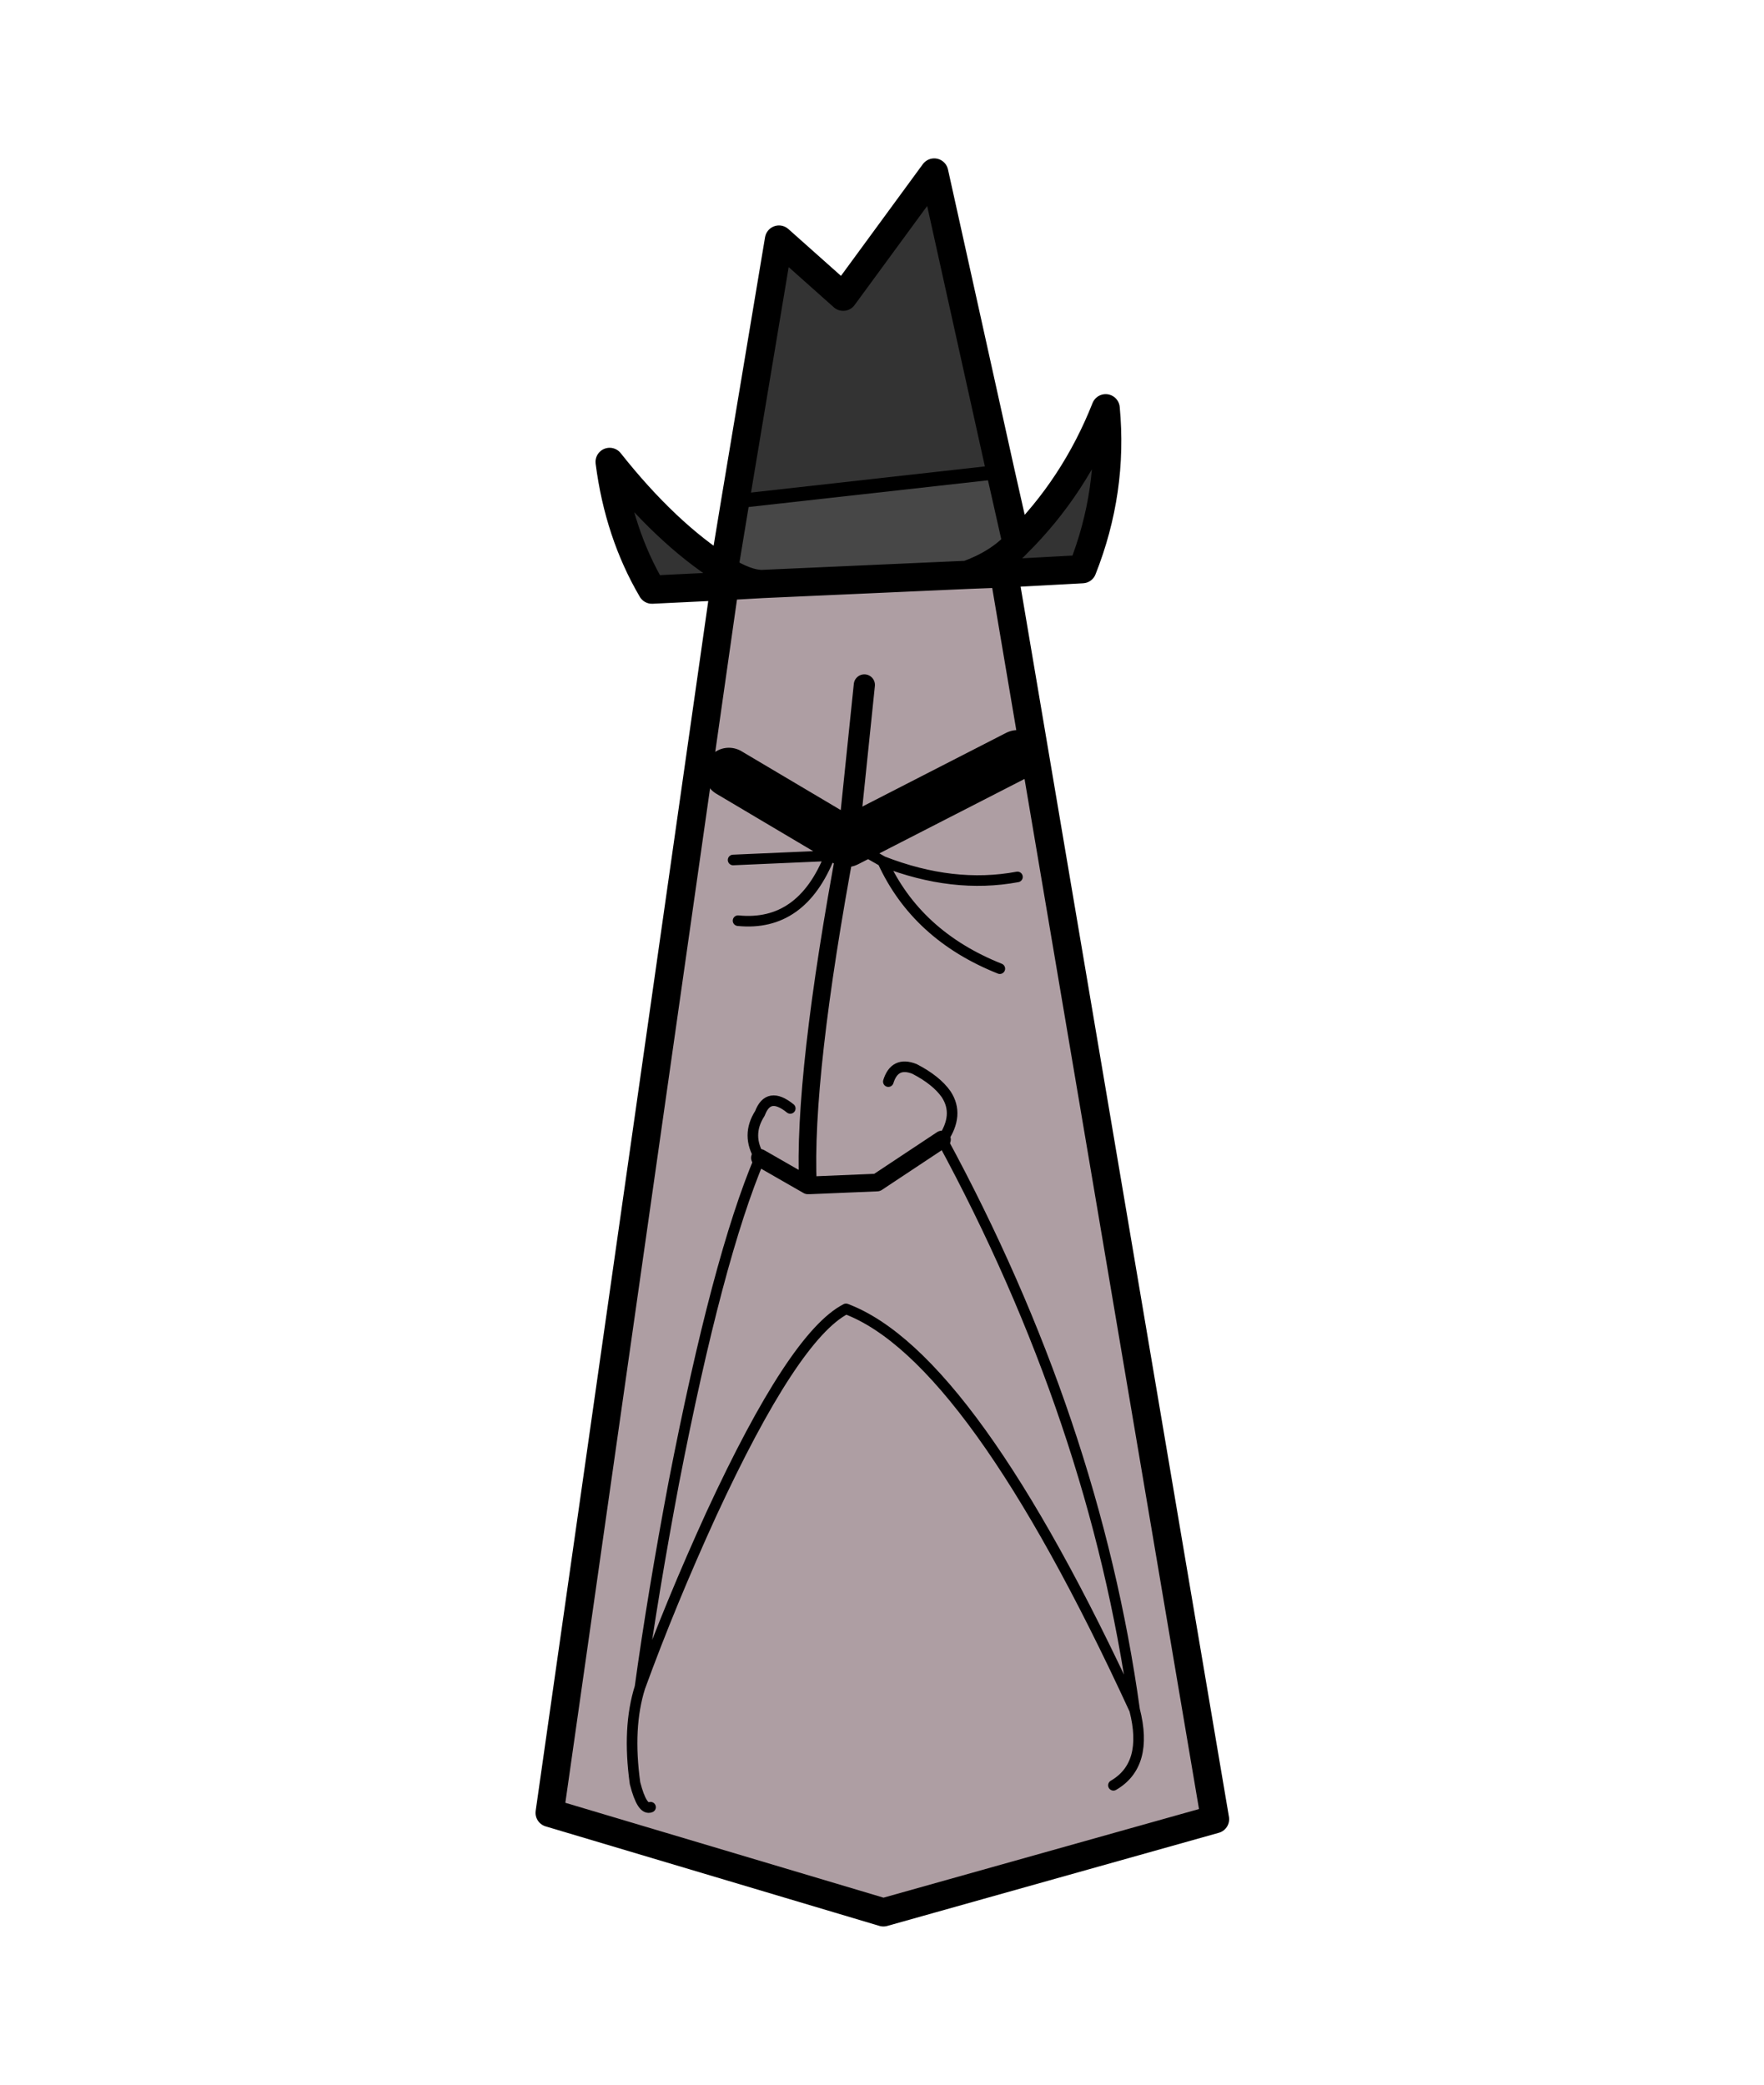 <?xml version="1.0" encoding="UTF-8" standalone="no"?>
<svg xmlns:xlink="http://www.w3.org/1999/xlink" height="125.25px" width="106.0px" xmlns="http://www.w3.org/2000/svg">
  <g transform="matrix(1.0, 0.0, 0.0, 1.0, 53.0, 62.6)">
    <use data-characterId="118" height="125.25" transform="matrix(0.848, 0.0, 0.0, 0.848, -20.819, -53.085)" width="49.15" xlink:href="#sprite0"/>
  </g>
  <defs>
    <g id="sprite0" transform="matrix(1.0, 0.0, 0.0, 1.0, 24.55, 62.6)">
      <use data-characterId="117" height="125.25" transform="matrix(1.0, 0.0, 0.0, 1.0, -24.55, -62.6)" width="49.15" xlink:href="#shape0"/>
    </g>
    <g id="shape0" transform="matrix(1.0, 0.0, 0.0, 1.0, 24.55, 62.6)">
      <path d="M8.4 -40.4 L9.55 -35.3 Q8.25 -33.9 6.05 -33.1 L-8.5 -32.45 Q-9.6 -32.45 -11.2 -33.45 L-10.4 -38.3 8.4 -40.4" fill="#474747" fill-rule="evenodd" stroke="none"/>
      <path d="M9.55 -35.3 Q13.65 -39.35 15.85 -44.9 16.4 -39.05 14.2 -33.5 L8.65 -33.2 6.05 -33.1 Q8.25 -33.9 9.55 -35.3 M-11.15 -32.3 L-16.3 -32.05 Q-18.65 -36.05 -19.3 -41.1 -15.3 -36.05 -11.2 -33.45 -9.6 -32.45 -8.5 -32.45 L-11.15 -32.3 M-10.4 -38.3 L-7.3 -56.85 -2.75 -52.8 3.7 -61.6 8.4 -40.4 -10.4 -38.3" fill="#333333" fill-rule="evenodd" stroke="none"/>
      <path d="M8.65 -33.2 L23.6 55.05 0.1 61.65 -23.55 54.6 -11.15 -32.3 -8.5 -32.45 6.05 -33.1 8.65 -33.2 M-2.4 -14.2 L0.05 -12.8 Q2.45 -7.55 8.35 -5.2 2.45 -7.55 0.05 -12.8 L-2.4 -14.2 -2.5 -14.15 -2.4 -14.2 -1.25 -25.3 -2.4 -14.2 9.6 -20.35 -2.4 -14.2 M-5.25 10.15 Q-5.6 2.45 -2.5 -14.15 -5.6 2.45 -5.25 10.15 L-5.15 10.15 -5.25 10.15 -8.65 8.2 Q-11.65 15.25 -14.75 31.2 -16.25 39.15 -17.15 45.7 -15.0 39.8 -12.1 33.45 -6.25 20.8 -2.55 18.9 6.35 22.25 17.9 47.3 15.05 26.8 4.25 6.9 L-0.35 9.95 -5.15 10.15 -0.35 9.95 4.25 6.9 Q15.05 26.8 17.9 47.3 6.35 22.25 -2.55 18.9 -6.25 20.8 -12.1 33.45 -15.0 39.8 -17.15 45.7 -16.25 39.15 -14.75 31.2 -11.65 15.25 -8.65 8.2 L-5.25 10.15 M17.9 47.3 Q18.9 51.2 16.4 52.65 18.9 51.2 17.9 47.3 M9.6 -11.7 Q5.05 -10.85 0.05 -12.8 5.05 -10.85 9.6 -11.7 M0.45 2.8 Q0.9 1.35 2.3 1.9 3.85 2.7 4.55 3.7 5.5 5.15 4.3 6.9 L4.25 6.9 4.3 6.9 Q5.5 5.15 4.55 3.7 3.85 2.7 2.3 1.9 0.9 1.35 0.45 2.8 M-2.5 -14.15 L-3.7 -13.2 Q-5.7 -8.15 -10.2 -8.6 -5.7 -8.15 -3.7 -13.2 L-10.55 -12.9 -3.7 -13.2 -2.5 -14.15 -10.85 -19.1 -2.5 -14.15 M-16.4 54.2 Q-17.0 54.45 -17.5 52.5 -18.05 48.55 -17.15 45.7 -18.05 48.55 -17.5 52.5 -17.0 54.45 -16.4 54.2 M-6.5 4.7 Q-8.05 3.45 -8.65 5.05 -9.65 6.6 -8.65 8.2 -9.65 6.6 -8.65 5.05 -8.05 3.45 -6.5 4.7" fill="#ae9ea3" fill-rule="evenodd" stroke="none"/>
      <path d="M8.4 -40.4 L-10.4 -38.3" fill="none" stroke="#000000" stroke-linecap="round" stroke-linejoin="round" stroke-width="1.0"/>
      <path d="M8.4 -40.4 L9.55 -35.3 Q13.65 -39.35 15.85 -44.9 16.4 -39.05 14.2 -33.5 L8.65 -33.2 23.6 55.05 0.1 61.65 -23.55 54.6 -11.15 -32.3 -16.3 -32.05 Q-18.65 -36.05 -19.3 -41.1 -15.3 -36.05 -11.2 -33.45 L-10.4 -38.3 -7.3 -56.85 -2.75 -52.8 3.7 -61.6 8.4 -40.4 M9.55 -35.3 Q8.25 -33.9 6.05 -33.1 L8.65 -33.2 M-8.5 -32.45 L-11.15 -32.3 M-11.2 -33.45 Q-9.6 -32.45 -8.5 -32.45 L6.05 -33.1" fill="none" stroke="#000000" stroke-linecap="round" stroke-linejoin="round" stroke-width="2.0"/>
      <path d="M8.35 -5.2 Q2.45 -7.55 0.05 -12.8 L-2.4 -14.2 M-5.25 10.15 L-5.15 10.15 M4.25 6.9 L4.3 6.9 Q5.5 5.15 4.55 3.7 3.85 2.7 2.3 1.9 0.9 1.35 0.45 2.8 M0.05 -12.8 Q5.05 -10.85 9.6 -11.7 M-8.65 8.2 Q-11.65 15.25 -14.75 31.2 -16.25 39.15 -17.15 45.7 -15.0 39.8 -12.1 33.45 -6.25 20.8 -2.55 18.9 6.35 22.25 17.9 47.3 15.05 26.8 4.25 6.9 M16.4 52.65 Q18.9 51.2 17.9 47.3 M-10.2 -8.6 Q-5.7 -8.15 -3.7 -13.2 L-10.55 -12.9 M-3.7 -13.2 L-2.5 -14.15 M-8.65 8.2 Q-9.65 6.6 -8.65 5.05 -8.05 3.45 -6.5 4.7 M-17.15 45.7 Q-18.05 48.55 -17.5 52.5 -17.0 54.45 -16.4 54.2" fill="none" stroke="#000000" stroke-linecap="round" stroke-linejoin="round" stroke-width="0.75"/>
      <path d="M-2.4 -14.2 L-2.5 -14.15 -10.85 -19.1 M-2.4 -14.2 L9.6 -20.35" fill="none" stroke="#000000" stroke-linecap="round" stroke-linejoin="round" stroke-width="3.5"/>
      <path d="M-2.4 -14.2 L-1.25 -25.3" fill="none" stroke="#000000" stroke-linecap="round" stroke-linejoin="round" stroke-width="1.5"/>
      <path d="M-2.5 -14.15 Q-5.6 2.45 -5.25 10.15 L-8.65 8.2 M-5.15 10.15 L-0.35 9.95 4.25 6.9" fill="none" stroke="#000000" stroke-linecap="round" stroke-linejoin="round" stroke-width="1.25"/>
    </g>
  </defs>
</svg>
